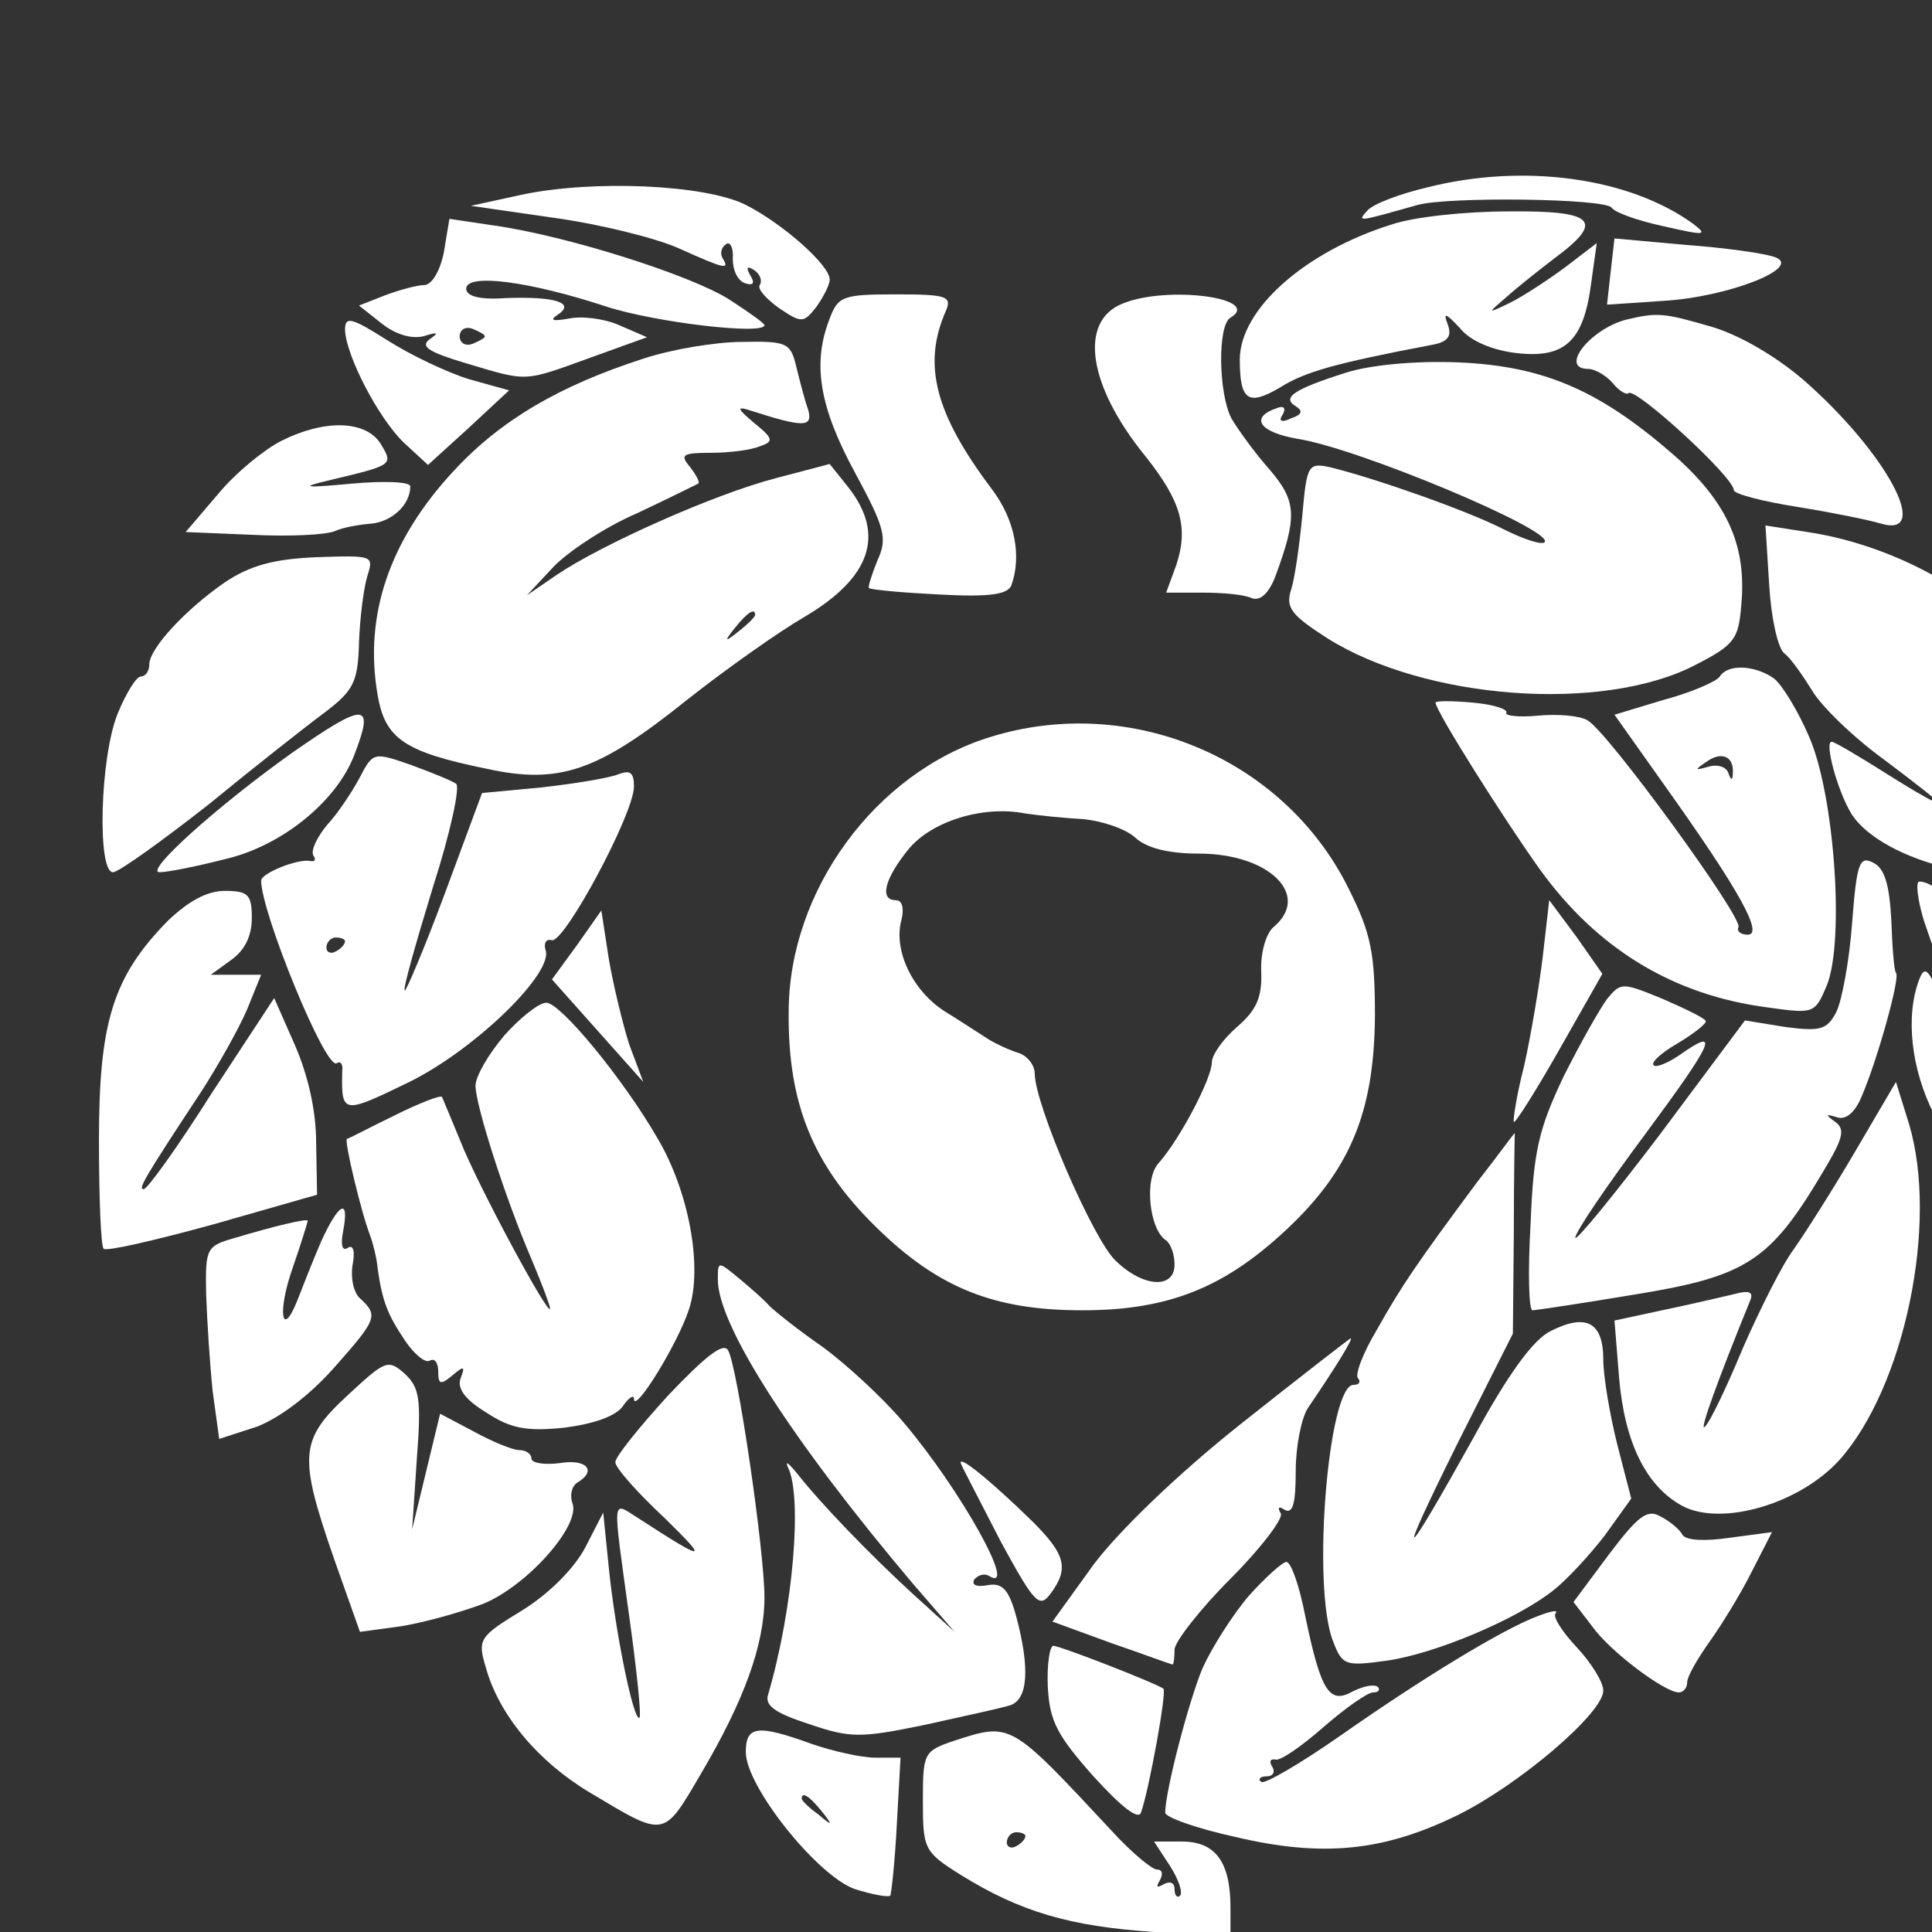 <?xml version="1.0" encoding="utf-8"?>
<!-- Generator: Adobe Illustrator 23.0.6, SVG Export Plug-In . SVG Version: 6.00 Build 0)  -->
<svg version="1.1" id="Layer_1" xmlns="http://www.w3.org/2000/svg" xmlns:xlink="http://www.w3.org/1999/xlink" x="0px" y="0px"
	 viewBox="0 0 30000 30000" style="enable-background:new 0 0 16306.6 16306.6;" xml:space="preserve">
<rect x="0" y="0" width="30000" height="30000" fill="#333333" stroke="none"/>
<style type="text/css">
	.st0{fill:#FFFFFF;}
</style>
<g transform="scale(0.23,-0.23)">
	<path class="st0" d="M96412.8-12637c-1887.8-440.5-3712.6-1132.6-4090.1-1573.1c-755.1-818-629.2-755.1,3397.9,377.5
		c2076.5,566.3,12647.9,440.5,13088.4-188.8c188.8-314.6,1761.9-881,3523.8-1258.5c2768.7-629.2,3020.4-629.2,1950.7,188.8
		C110004.6-12007.8,102957-11001,96412.8-12637z"/>
	<path class="st0" d="M35249.7-13140.4l-3460.9-755.1l5663.3-818c3146.2-440.5,6921.8-1384.3,8431.9-2076.5
		c3083.3-1384.3,3398-1447.3,2894.6-629.2c-188.8,314.6-62.9,755.1,251.7,943.9c251.7,188.8,503.4-251.7,440.5-1006.8
		c0-755.1,314.6-1447.3,818-1636c566.3-188.8,692.2,0,377.5,503.4c-314.6,566.3-251.7,692.2,251.7,377.5
		c377.5-251.7,566.3-692.2,377.5-1006.8c-188.8-251.7,440.5-943.9,1321.4-1573.1c1510.2-1006.8,1636.1-1006.8,2517,125.9
		c440.5,629.2,881,1447.3,881,1824.8c0,943.9-3083.3,3712.6-5663.3,5034C47583-12448.2,40032-12133.6,35249.7-13140.4z"/>
	<path class="st0" d="M93958.8-15154c-5852-1824.8-10256.8-5726.2-10256.8-9124.1c0-2768.7,566.3-3146.2,2705.8-1887.8
		c1699,1069.7,3712.6,1636.1,10319.7,2894.6c1006.8,188.8,1321.4,566.3,1006.8,1384.3s-125.9,755.1,818-251.7
		c692.2-881,2202.4-1510.2,3838.4-1699c3272.1-377.5,4530.6,818,5034,4719.4l377.5,2705.8l-2139.4-1636.1
		c-1195.6-880.9-2831.6-1950.7-3712.6-2391.2c-1573.1-755.1-1573.1-755.1-251.7,377.6c692.2,629.2,2202.4,1824.8,3272.1,2642.8
		c3398,2517,2705.8,3209.2-3146.2,3146.3C98929.8-14273.1,95406-14650.6,93958.8-15154z"/>
	<path class="st0" d="M29964-17041.8c-251.7-1258.5-818-2202.4-1321.4-2202.4c-440.5,0-1636.1-314.6-2642.9-692.2l-1761.9-692.2
		l1510.2-1195.6c943.9-755.1,2013.6-1069.7,2831.6-881c1006.8,314.6,1069.7,251.7,440.5-188.8c-692.2-503.4-62.9-880.9,2454.1-1636
		c4216-1258.5,3838.4-1258.5,8369,377.5l3838.4,1384.4l-1887.8,818c-1006.8,440.5-2517,629.2-3397.9,440.5
		c-1069.7-188.8-1321.4-125.9-755.1,251.7c1258.5,818-188.8,1258.5-3523.8,1132.7c-1699-125.8-2642.8,125.8-2642.8,629.2
		c0,1069.7,4278.9,503.4,9438.8-1195.6c3272.1-1069.7,10697.3-1950.7,10697.3-1258.5c0,125.9-1069.7,881-2328.2,1699
		c-2517,1636.1-11011.9,4341.8-15983,5034l-2957.5,440.5L29964-17041.8z M32732.7-22705c0-125.8-377.6-314.6-818-503.4
		c-503.4-188.8-880.9,62.9-880.9,503.4s377.5,692.2,880.9,503.4C32355.2-22390.4,32732.7-22579.2,32732.7-22705z"/>
	<path class="st0" d="M108746.1-18300.3l-251.7-2265.3l3775.5,251.7c4404.8,251.7,9501.7,2265.3,7551,2957.5
		c-692.2,251.7-3335,629.2-5977.9,818l-4845.2,440.5L108746.1-18300.3z"/>
	<path class="st0" d="M56015-21509.4c-1195.6-3020.4-692.2-5977.9,1699-10382.6c2076.5-3838.4,2202.4-4467.7,1510.2-5977.9
		c-377.6-943.9-629.2-1761.9-566.3-1824.8c125.9-125.9,2265.3-314.6,4719.4-440.5c3460.9-188.8,4656.5,0,4908.1,629.2
		c692.2,1950.7,251.7,4404.8-1321.4,6481.3c-3838.4,5096.9-4719.4,8432-3083.3,12081.6c377.6,943.9,0,1069.7-3397.9,1069.7
		C56895.9-19873.4,56581.3-19999.2,56015-21509.4z"/>
	<path class="st0" d="M75773.4-20502.7c-2957.5-1195.6-2328.2-5537.4,1573.1-10319.7c2391.1-3020.4,2894.5-4782.3,2076.5-7299.3
		l-692.2-1887.8H81185c1321.4,0,2831.6-125.9,3335-377.6c566.3-188.8,1132.6,314.6,1573.1,1447.3
		c1510.2,4090.1,1447.3,5096.9-377.6,7236.4c-1006.8,1132.7-2139.4,2705.8-2579.9,3460.9c-881,1699-943.9,6292.5-62.9,6795.9
		C85275.1-20125.1,78793.8-19244.1,75773.4-20502.7z"/>
	<path class="st0" d="M23294-22264.6c62.9-1761.9,2265.3-5977.9,3964.3-7613.9l1636.1-1510.2l2768.7,2517l2705.8,2517l-2705.8,755.1
		c-1447.3,440.5-3964.3,1636.1-5537.4,2642.9C23734.4-21446.5,23294-21320.7,23294-22264.6z"/>
	<path class="st0" d="M109815.9-21572.4c-2454.1-629.2-4593.5-3335-2579.9-3335c440.5,0,1195.6-440.5,1636-943.9
		c440.5-566.3,943.9-818,1069.7-692.2c440.5,440.5,7110.5-5663.2,7110.5-6544.2c0-251.7,1887.8-755.1,4278.9-1132.6
		c2328.2-377.6,4845.2-881,5663.2-1132.7c3460.9-1006.8,377.5,4782.3-5222.8,9690.5c-1824.8,1573.1-4278.9,3020.4-6166.7,3586.7
		C112332.9-21131.9,111955.3-21069,109815.9-21572.4z"/>
	<path class="st0" d="M43430-24215.2c-5663.2-1824.8-9627.5-4153.1-12773.8-7551c-4341.8-4656.5-6103.7-9753.4-5159.9-15164.9
		c503.4-2957.5,1824.8-3838.4,7362.2-4971.1c4908.2-1069.7,7488.1-188.8,13528.9,4656.4c2705.8,2139.5,6292.5,4656.5,7928.6,5600.3
		c4467.7,2642.9,5474.5,5537.4,2957.5,8746.6L56015-31325.8l-3586.7-943.9c-4153.1-1069.7-11767-4467.7-14850.3-6544.2
		l-2013.6-1384.4l1761.9,1887.8c943.9,1006.8,3460.9,2705.8,5663.2,3649.7c2139.5,1006.8,4027.2,1950.7,4153.1,2013.6
		c125.9,62.9-125.8,566.3-566.3,1132.7c-692.2,818-503.4,943.9,1447.3,943.9c1195.6,0,2705.8,188.8,3272.1,440.5
		c943.9,314.6,943.9,503.4-377.5,1573.1c-1132.7,943.9-1195.6,1132.7-377.6,880.9c3712.6-1195.6,4341.8-1195.6,4027.2,0
		c-251.7,692.2-566.3,1950.7-818,2957.5c-377.6,1573.1-629.2,1699-3649.7,1636.1C48338.1-23082.6,45317.7-23586,43430-24215.2z
		 M50981-41519.6c0-125.8-503.4-629.2-1069.7-1069.7c-1006.8-818-1069.7-755.1-251.7,251.7
		C50477.6-41330.8,50981-41016.2,50981-41519.6z"/>
	<path class="st0" d="M90875.4-25159.1c-3586.7-1132.6-4341.8-1699-3397.9-2265.3c503.4-314.6,440.5-566.3-314.6-818
		c-629.2-314.6-881-188.8-566.3,251.7c251.7,440.5,62.9,629.2-377.5,440.5c-1887.8-629.2-1195.6-1636,1384.3-2076.5
		c4090.1-629.2,17430.2-6229.6,16675.1-6984.7c-188.8-188.8-1384.4,188.8-2768.7,880.9c-2454.1,1258.5-8557.8,3398-11578.2,4153.1
		c-1636,377.5-1699,251.7-2013.6-3272.1c-188.8-1950.7-503.4-4216-755.1-4971.1c-377.6-1195.6,0-1699,2454.1-3272.1
		c6607.1-4153.1,18562.9-5034,24792.5-1824.8c2705.8,1384.4,2957.5,1761.9,3146.2,4027.2c377.5,3964.3-881,6795.9-4153.1,9816.3
		c-5222.8,4656.5-9061.2,6355.4-14913.2,6607.1C95469-24341.1,92448.6-24655.7,90875.4-25159.1z"/>
	<path class="st0" d="M19015.1-29752.6c-1132.7-566.3-3083.3-2139.4-4278.9-3586.7l-2202.4-2579.9l4530.6-188.8
		c2517-125.8,4971.1,0,5537.4,251.7c566.3,251.7,1636.1,440.5,2454.1,503.4c1384.3,125.9,2642.9,1258.5,2642.9,2517
		c0,314.6-1761.9,377.6-3901.4,188.8c-3398-314.6-3586.7-251.7-1447.3,251.7c4216,1006.8,4216,1006.8,3335,2454.1
		C24678.3-28368.3,21909.6-28305.4,19015.1-29752.6z"/>
	<path class="st0" d="M119443.4-39506c125.9-2139.4,566.3-4216,1006.8-4593.5c440.5-314.6,1258.5-1510.2,1887.8-2517
		c629.2-1069.7,2768.7-3146.2,4845.2-4656.4c2013.6-1510.2,3712.6-2831.6,3712.6-2957.5c0-125.8-1573.1,755.1-3460.9,1950.7
		s-3586.7,2202.4-3775.5,2202.4c-503.4,0,377.5-3272.1,1321.4-4845.2c2076.5-3335,10886-5411.6,12836.7-3020.4
		c1132.7,1384.3,440.5,10193.9-1006.8,13214.2c-1824.8,3964.3-8431.9,7865.6-14787.4,8809.5l-2831.6,440.5L119443.4-39506z
		 M135552.2-44917.6c188.8-314.6-62.9-566.3-566.3-566.3c-503.4,0-755.1,251.7-566.3,566.3c188.8,251.7,440.5,503.4,566.3,503.4
		C135111.7-44414.2,135363.4-44665.9,135552.2-44917.6z"/>
	<path class="st0" d="M15176.6-39317.2c-2642.9-1824.8-5096.9-4467.7-5096.9-5537.4c0-440.5-251.7-818-566.3-818
		c-314.6,0-1006.8-1132.6-1573.1-2517c-1195.6-2957.5-1384.4-10697.2-314.6-10697.2c377.6,0,3272.1,2076.5,6481.3,4593.5
		c3146.3,2579.9,6670.1,5348.6,7865.6,6229.6c1887.8,1447.3,2202.4,2013.6,2265.3,4719.4c62.9,1636.1,314.6,3649.7,566.3,4467.7
		c440.5,1384.4,377.5,1384.4-3460.9,1258.5C18448.7-37744.1,16875.6-38184.6,15176.6-39317.2z"/>
	<path class="st0" d="M116108.4-45672.7c-188.8-314.6-1887.8-1069.7-3775.5-1573.1l-3335-1006.8l3523.8-4971.1
		c4971.1-6984.7,6544.2-9879.2,5474.5-9879.2c-503.4,0-755.1,251.7-629.2,503.4c377.6,566.3-8872.4,13277.2-10193.9,13969.4
		c-503.4,314.6-2013.6,440.5-3335,314.6c-1321.4-125.9-2265.3,0-2139.5,188.8c125.9,251.7-880.9,566.3-2265.3,692.2
		c-1384.4,125.8-2517,125.8-2517,0c0-566.3,4782.3-8117.3,7047.6-11263.6c3901.4-5411.6,9061.2-8494.9,15353.7-9312.9
		c3146.2-440.5,3209.2-440.5,4027.2,1510.2c1195.6,3020.4,503.4,12836.7-1195.6,16738.1c-755.1,1761.9-1824.8,3523.8-2391.1,3964.3
		C118499.5-44917.6,116674.7-44791.7,116108.4-45672.7z M116989.3-52153.9c0-566.3-125.9-566.3-314.6,0
		c-188.8,440.5-818,566.3-1384.4,377.5c-880.9-251.7-880.9-188.8-125.9,314.6C116171.3-50706.7,117052.2-51021.3,116989.3-52153.9z"
		/>
	<path class="st0" d="M19707.2-50832.5c-5034-3586.7-10005.1-8054.4-8935.4-8054.4c503.4,0,2454.1,377.6,4404.8,880.9
		c3838.4,880.9,7551,3901.4,8746.6,7047.6C25307.6-47371.6,24678.3-47371.6,19707.2-50832.5z"/>
	<path class="st0" d="M66838.1-49762.8c-7739.8-2391.1-13591.8-10382.6-13591.8-18562.9c-62.9-6166.7,1636.1-10319.7,5852-14472.8
		c4216-4153,7991.5-5663.2,13969.4-5663.2c5663.2,0,9375.8,1447.3,13403,5096.9c4656.5,4216,6292.5,8180.2,6355.4,14724.5
		c0,4278.9-251.7,5600.3-1761.9,8620.7C86722.4-51210.1,76339.8-46805.3,66838.1-49762.8z M73130.6-55300.2
		c1258.5-125.8,2831.6-629.2,3523.8-1258.5c755.1-692.2,2202.4-1069.7,4278.9-1069.7c4782.3,0,7613.9-2831.6,5034-4971.1
		c-503.4-440.5-881-1761.9-818-3020.4c62.9-1699-314.6-2579.9-1636.1-3712.6c-943.9-818-1699-1887.8-1699-2391.1
		c0-1069.7-2139.5-5159.9-3586.7-6795.9c-1006.8-1069.7-629.2-4530.6,503.4-5222.8c314.6-251.7,566.3-943.9,566.3-1636
		c0-1636.1-2076.5-1573.1-3964.3,251.7c-1510.2,1384.4-5474.5,10571.4-5474.5,12647.9c0,566.3-503.4,1195.6-1069.7,1384.4
		c-629.2,188.8-1573.1,629.2-2076.5,943.9s-1824.8,1195.6-2957.5,1887.8c-2139.5,1384.4-3460.9,4090.1-2894.6,6166.7
		c188.8,755.1,62.9,1321.4-377.6,1321.4c-1132.7,0-755.1,1447.3,818,3397.9s5096.9,3020.4,7928.6,2454.1
		C70110.2-55048.5,71872.1-55237.3,73130.6-55300.2z"/>
	<path class="st0" d="M24300.8-52468.6c-503.4-943.9-1447.3-2391.2-2202.4-3209.2c-692.2-818-1132.7-1761.9-943.9-2076.5
		c188.8-251.7,125.9-440.5-188.8-377.6c-818,188.8-3335-818-3335-1321.4c0-2139.4,4341.8-12773.8,5096.9-12333.3
		c251.7,188.8,440.5-62.9,377.5-503.4c-62.9-2957.5,0-2957.5,4530.6-755.1c4467.7,2202.4,9816.3,7425.2,9187.1,8935.4
		c-125.9,440.5,62.9,755.1,440.5,629.2c881-125.9,5537.4,8557.8,5537.4,10382.6c0,943.9-251.7,1132.6-1069.7,818
		c-629.2-251.7-2957.5-629.2-5159.8-880.9l-4027.2-377.6l-2517-6795.9c-1384.3-3712.6-2642.8-6670.1-2705.8-6544.2
		c-125.8,125.9,755.1,3209.2,1887.8,6921.8c1195.6,3712.6,1887.8,6921.8,1573.1,7047.6c-251.7,188.8-1636.1,755.1-3020.4,1258.5
		C25244.6-50769.6,25181.7-50769.6,24300.8-52468.6z M23294-63543.4c0-188.8-251.7-503.4-629.2-692.2
		c-314.6-188.8-629.2-62.9-629.2,251.7c0,377.5,314.6,692.2,629.2,692.2C23042.3-63291.7,23294-63417.5,23294-63543.4z"/>
	<path class="st0" d="M125043.7-62284.9c-188.8-2579.9-692.2-5285.7-1069.7-6040.8c-629.2-1195.6-1069.7-1321.4-3460.9-1006.8
		l-2705.8,440.5l-5726.2-7676.9c-3146.2-4153.1-5726.2-7299.3-5726.2-6984.7c0,377.6,2139.5,3523.8,4719.4,6984.7
		c4656.5,6292.5,5096.9,7299.3,2328.2,5348.6c-818-566.3-1636-880.9-1761.9-692.2c-188.8,188.8,503.4,818,1573.1,1447.3
		s1950.7,1321.4,1950.7,1510.2c0,188.8-1321.4,818-2894.5,1510.2c-2768.7,1132.6-2831.6,1132.6-3775.5,0
		c-503.4-692.2-1824.8-3020.4-2957.5-5285.7c-1636-3460.9-2013.6-4971.1-2202.4-9879.2c-188.8-3209.2-125.9-5852,125.9-5852
		c188.8,0,3146.2,440.5,6544.2,1006.8c7865.6,1258.5,9438.8,2202.4,13088.4,8369c1321.4,2202.4,1510.2,2831.6,818,3335
		c-692.2,503.4-692.2,566.3,125.9,314.6c566.3-188.8,1195.6,314.6,1636,1384.4c1069.7,2454.1,2642.9,8117.3,2328.2,8369
		c-125.8,125.9-251.7,1761.9-314.6,3586.7c-125.8,2328.2-440.5,3460.9-1195.6,3838.4
		C125547.1-57754.3,125358.3-58194.7,125043.7-62284.9z"/>
	<path class="st0" d="M129888.9-62159c503.4-1510.2,1321.4-3775.5,1887.8-5096.9c629.2-1384.3,943.9-2768.7,818-3146.2
		c-62.9-314.6-692.2,755.1-1384.4,2454.1c-943.9,2517-1258.5,2831.6-1636,1824.8c-943.9-2454.1-566.3-6040.8,1006.8-9124.1
		c818-1699,1824.8-3209.2,2202.4-3460.9c1699-1069.7,2642.9,9312.9,1258.5,14284c-629.2,2076.5-3146.2,4908.2-4467.7,4908.2
		C129322.6-59516.2,129448.5-60711.7,129888.9-62159z"/>
	<path class="st0" d="M11338.2-62159c-3712.6-3775.5-4656.5-6858.8-4656.5-14787.4c0-3901.4,125.9-7173.5,314.6-7362.2
		c188.8-188.8,3460.9,566.3,7362.2,1636l7047.6,2013.6l-62.9,3523.8c0,2202.4-566.3,4593.5-1447.3,6607.1l-1384.3,3146.2
		l-4216-6418.4c-2265.3-3586.7-4341.8-6481.3-4593.5-6481.3c-377.5,0-125.8,503.4,3901.4,6607.1
		c1132.7,1761.9,2517,4216,3083.3,5537.4l943.9,2328.2h-1699h-1699l1384.4,1006.8c881,629.2,1384.3,1573.1,1384.3,2831.6
		c0,1573.1-251.7,1824.8-1824.8,1824.8C13981.1-60145.4,12722.6-60837.6,11338.2-62159z"/>
	<path class="st0" d="M104152.6-64613.1c-251.7-2076.5-818-5411.6-1258.5-7362.2c-503.4-1950.7-755.1-3649.6-692.2-3775.5
		c125.8-62.9,1510.2,2139.5,3083.3,4908.2l2894.6,5096.9l-1761.9,2517l-1824.8,2454.1L104152.6-64613.1z"/>
	<path class="st0" d="M38962.3-63795.1l-1699-2328.2l3083.3-3460.9L43430-73045l-943.9,2517
		c-440.5,1384.3-1069.7,3964.3-1384.4,5789.1l-503.4,3272.1L38962.3-63795.1z"/>
	<path class="st0" d="M34054.1-69898.8c-1069.7-1258.5-1950.7-2768.7-1950.7-3398c0-1321.4,2013.6-7613.9,3775.5-11704.1
		c692.2-1636,1258.5-3146.2,1258.5-3335c0-755.1-4908.2,8369-6040.8,11263.6c-629.2,1510.2-1195.6,2894.5-1258.5,3020.4
		c-125.8,125.9-1573.1-440.5-3209.2-1258.5c-1699-818-3083.3-1573.1-3209.2-1573.1c-188.8-125.9,943.9-4908.1,1573.1-6544.2
		c188.8-503.4,440.5-1510.2,503.4-2202.4c314.6-2265.3,692.2-3146.2,1824.8-4845.2c629.2-943.9,1384.3-1573.1,1699-1384.4
		c314.6,188.8,566.3-125.8,566.3-755.1c0-881,188.8-881,943.9-251.7c818,692.2,880.9,629.2,566.3-188.8
		c-251.7-692.2,314.6-1447.3,1761.9-2328.2c1636.1-1069.7,2705.8-1258.5,5222.8-1006.8c1950.7,251.7,3460.9,755.1,3964.3,1447.3
		c377.6,566.3,755.1,818,755.1,503.4c0-1069.7,2957.5,3712.6,3712.6,6040.8c943.9,2831.6,0,7991.5-2139.4,11578.2
		c-2328.2,4027.2-6544.2,9124.1-7488.1,9124.1C36382.4-67696.4,35123.9-68703.2,34054.1-69898.8z"/>
	<path class="st0" d="M125232.5-77764.4c-1510.2-2579.9-3398-5537.4-4153.1-6607.1c-755.1-1006.8-2265.3-4027.2-3398-6607.1
		c-1069.7-2579.9-2202.4-4971.1-2579.9-5348.6c-440.5-440.5,943.9,3335,3020.4,8432c314.6,692.2,0,818-1132.6,503.4
		c-818-188.8-2957.5-692.2-4782.3-1069.7l-3209.2-692.2l314.6-3901.4c377.5-4341.8,1824.8-7299.3,4278.9-8620.7
		c2642.9-1384.4,7865.6,125.9,10571.4,3083.3c4404.8,4908.2,6733,15983,4719.4,22715.9l-881,2831.6L125232.5-77764.4z"/>
	<path class="st0" d="M99747.9-79778c-4153.1-5600.3-5096.9-6984.7-6795.9-10005.1c-943.9-1573.1-1510.2-3083.3-1258.5-3272.1
		c188.8-251.7,62.9-440.5-314.6-440.5c-1699,0-2831.6-13591.8-1384.4-17304.4c629.2-1636.1,818-1699,3586.7-1321.4
		c3209.2,440.5,8809.5,2768.7,11326.5,4782.3c881,692.2,2454.1,2391.1,3460.9,3712.6l1761.9,2454.1l-943.9,3649.6
		c-503.4,2013.6-943.9,4593.5-943.9,5726.2c0,2517-1132.6,3146.2-3523.8,1950.7c-1195.6-566.3-2894.6-2894.5-5285.7-7299.3
		c-4908.1-8809.5-5285.7-8872.4-943.9-125.9l3649.6,7236.4l62.9,6733c0,3775.5,62.9,6795.9,62.9,6795.9
		C102201.9-76505.9,101132.2-78016.1,99747.9-79778z"/>
	<path class="st0" d="M21657.9-83868.1c-566.3-1321.4-1258.5-3083.3-1573.1-3901.4c-1069.7-2705.8-1384.3-818-314.6,2202.4
		c566.3,1636,1006.8,3083.3,1006.8,3146.2c0,188.8-2328.2-377.6-4845.2-1132.7c-2013.6-566.3-2076.5-692.2-2013.6-3838.4
		c62.9-1824.8,251.7-4719.4,440.5-6544.2l440.5-3209.2l2517,818c1510.2,566.3,3523.8,2076.5,5159.9,3901.4
		c2957.5,3335,3083.3,3586.7,1887.8,4719.4c-503.4,377.5-692.2,1447.3-566.3,2265.3c188.8,943.9,62.9,1447.3-314.6,1195.6
		s-503.4,188.8-314.6,1132.6C23608.6-80784.8,22853.5-81225.3,21657.9-83868.1z"/>
	<path class="st0" d="M48464-86385.1c0-3083.3,4971.1-10823.1,13151.3-20513.6l2831.6-3272.1l-2768.7,2517
		c-2957.5,2705.8-6292.5,6166.6-7865.6,8180.2c-566.3,692.2-818,880.9-629.2,440.5c1006.8-1950.7,377.5-9564.6-1321.4-15353.7
		c-251.7-755.1,440.5-1258.5,2768.7-2013.6c2768.7-943.9,3460.9-943.9,7739.8-62.9c2579.9,566.3,5159.8,1132.7,5789.1,1321.4
		c1258.5,377.5,1384.4,2517,440.5,6040.8c-503.4,1824.8-943.9,2265.3-1950.7,2076.5c-692.2-125.9-1069.7,0-881,377.5
		c251.7,314.6,692.2,440.5,1006.8,251.7c2013.6-1258.5-1887.8,5789.1-5789.1,10382.6c-1384.3,1636-3838.4,3901.4-5474.5,5096.9
		c-1636.1,1132.7-3209.2,2391.2-3586.7,2768.7c-314.6,377.5-1258.5,1195.6-2013.6,1824.8C48464-85126.6,48464-85126.6,48464-86385.1
		z"/>
	<path class="st0" d="M45128.9-94187.8c-1950.7-2139.5-3586.7-4153.1-3586.7-4530.6c0-377.6,1510.2-2076.5,3335-3775.5
		c3083.3-3020.4,2768.7-2957.5-1887.8,62.9c-1699,1069.7-1636,1510.2-503.4-6733c503.4-3586.7,818-6670.1,692.2-6795.9
		c-377.6-377.6-1636.1,5726.2-2076.5,10130.9l-377.5,3712.6l-1195.6-2328.2c-755.1-1447.3-2454.1-3146.2-4278.9-4278.9
		c-2894.6-1761.9-3020.4-1950.7-2454.1-3838.4c881-3209.2,3523.8-6355.4,6984.7-8432c5159.9-3083.3,4971.1-3146.2,7551,1258.5
		c2894.6,4908.2,4278.9,8683.7,4278.9,11892.8c0,3146.2-1824.8,15605.4-2454.1,16675.1
		C48841.5-90601.1,47645.9-91545,45128.9-94187.8z"/>
	<path class="st0" d="M83764.9-96138.5c-4278.9-3398-8243.2-7236.4-9942.1-9501.7l-2768.7-3838.4l3964.3-1447.3
		c2202.4-755.1,4027.2-1447.3,4153.1-1447.3c62.9,0,125.8,440.5,125.8,1006.8c0,503.4,1699,2705.8,3775.5,4782.3
		c2076.5,2076.5,3586.7,4090.1,3397.9,4404.8c-251.7,440.5-125.9,503.4,251.7,251.7c566.3-314.6,755.1,440.5,755.1,2579.9
		c0,1699,377.5,3586.7,818,4278.9c1887.8,2768.7,3083.3,4719.4,2894.5,4719.4C91064.2-90412.3,87729.2-92992.3,83764.9-96138.5z"/>
	<path class="st0" d="M23482.7-94187.8c-3272.1-3020.4-3335-4090.1-943.9-11011.9l1761.9-4971.1l2768.7,377.5
		c1573.1,251.7,4027.2,943.9,5537.4,1510.2c2957.5,1195.6,6607.1,5285.7,6040.8,6795.9c-188.8,503.4-62.9,1132.6,314.6,1384.4
		c1384.4,818,629.2,1636-1195.6,1321.4c-1006.8-125.9-1887.8,0-1887.8,314.6s-377.6,566.3-818,566.3
		c-440.5,0-1824.8,566.3-3083.3,1258.5l-2265.3,1195.6l-943.9-3901.4l-943.9-3901.4l314.6,4719.4
		c314.6,4090.1,188.8,4845.2-818,5789.1C26188.5-91733.8,25999.7-91859.6,23482.7-94187.8z"/>
	<path class="st0" d="M64887.4-98844.3c125.9-314.6,1384.3-2705.8,2705.8-5285.7c2265.3-4153,2579.9-4467.7,3335-3460.9
		c1258.5,1699,1006.8,2642.9-1195.6,4845.2C66838.1-99914,64572.8-98089.2,64887.4-98844.3z"/>
	<path class="st0" d="M108620.3-104948l-2391.2-3209.2l1258.5-1636c1195.6-1699,4908.2-4467.7,5852-4467.7
		c314.6,0,566.3,314.6,566.3,692.2c0,377.5,692.2,1573.1,1447.3,2642.9c818,1132.6,2139.4,3272.1,2894.5,4782.3l1384.4,2705.8
		l-2831.6-377.5c-1699-251.7-2957.5-188.8-3209.2,188.8c-188.8,377.6-880.9,943.9-1510.2,1258.5
		C111200.2-101864.7,110571-102368.1,108620.3-104948z"/>
	<path class="st0" d="M84331.2-107716.7c-1132.7-1321.4-2517-3523.8-3146.2-4908.1c-943.9-2265.3-2517-8306.1-2517-9753.4
		c0-314.6,2139.5-1069.7,4719.4-1636.1c5852-1384.4,10005.1-1006.8,15102,1510.2c4153,2076.5,9753.4,6858.8,9753.4,8369
		c0,566.3-818,1887.8-1824.8,2957.5c-943.9,1006.8-1636.1,2076.5-1384.4,2265.3c188.8,251.7-377.6,125.8-1195.6-188.8
		c-2391.1-880.9-7928.5-4278.9-13403-8117.3c-2705.8-1887.8-5096.9-3272.1-5285.7-3083.3c-251.7,188.8-62.9,377.5,377.5,377.5
		s566.3,314.6,377.6,629.2c-251.7,377.6-125.9,566.3,188.8,503.4c314.6-125.8,1761.9,881,3272.1,2202.4
		c1447.3,1258.5,2957.5,2328.2,3335,2328.2s503.4,188.8,314.6,377.6c-251.7,188.8-943.9,62.9-1699-314.6
		c-1573.1-881-2139.4,0-3209.2,5159.9c-377.6,1950.7-943.9,3586.7-1258.5,3586.7
		C86596.5-105451.4,85463.9-106458.2,84331.2-107716.7z"/>
	<path class="st0" d="M70739.4-113883.4c125.9-2328.2,629.2-3272.1,3083.3-6040.8c1887.8-2076.5,3020.4-2957.5,3209.2-2454.1
		c566.3,1636,1761.9,8243.2,1510.2,8369c-503.4,377.5-6984.7,2894.5-7425.2,2894.5
		C70865.3-111114.7,70676.5-112373.2,70739.4-113883.4z"/>
	<path class="st0" d="M50351.7-118288.1c0-2328.2,4845.2-8369,7362.2-9250c1195.6-377.6,2265.3-566.3,2391.2-440.5
		c62.9,62.9,314.6,2265.3,440.5,4782.3l251.7,4530.6h-1699c-943.9,0-2894.6,440.5-4341.8,943.9
		C51106.8-116400.4,50351.7-116526.2,50351.7-118288.1z M55448.7-122252.4c818-1006.8,755.1-1069.7-188.8-251.7
		c-629.2,440.5-1132.6,943.9-1132.6,1069.7C54127.2-120931,54630.6-121245.6,55448.7-122252.4z"/>
	<path class="st0" d="M64384-117533c-2013.6-692.2-2076.5-818-2076.5-4027.2c0-3272.1,62.9-3460.9,2579.9-5034
		c3964.3-2454.1,7299.3-3460.9,13025.5-3838.4l5159.9-377.5v2013.6c0,3083.3-1006.8,4467.7-3272.1,4467.7h-1887.8l1069.7-1636
		c566.3-881,881-1761.9,692.2-2013.6c-188.8-188.8-377.6,0-377.6,440.5c0,440.5-314.6,566.3-755.1,314.6
		c-440.5-251.7-503.4-188.8-251.7,251.7s188.8,755.1-188.8,755.1c-314.6,0-1699,1132.6-3020.4,2579.9
		C68159.5-116211.6,68285.4-116274.5,64384-117533z M69229.2-123951.4c0-188.8-251.7-503.4-629.2-692.2
		c-314.6-188.8-629.2-62.9-629.2,251.7c0,377.5,314.6,692.2,629.2,692.2C68977.5-123699.7,69229.2-123825.5,69229.2-123951.4z"/>
</g>
</svg>